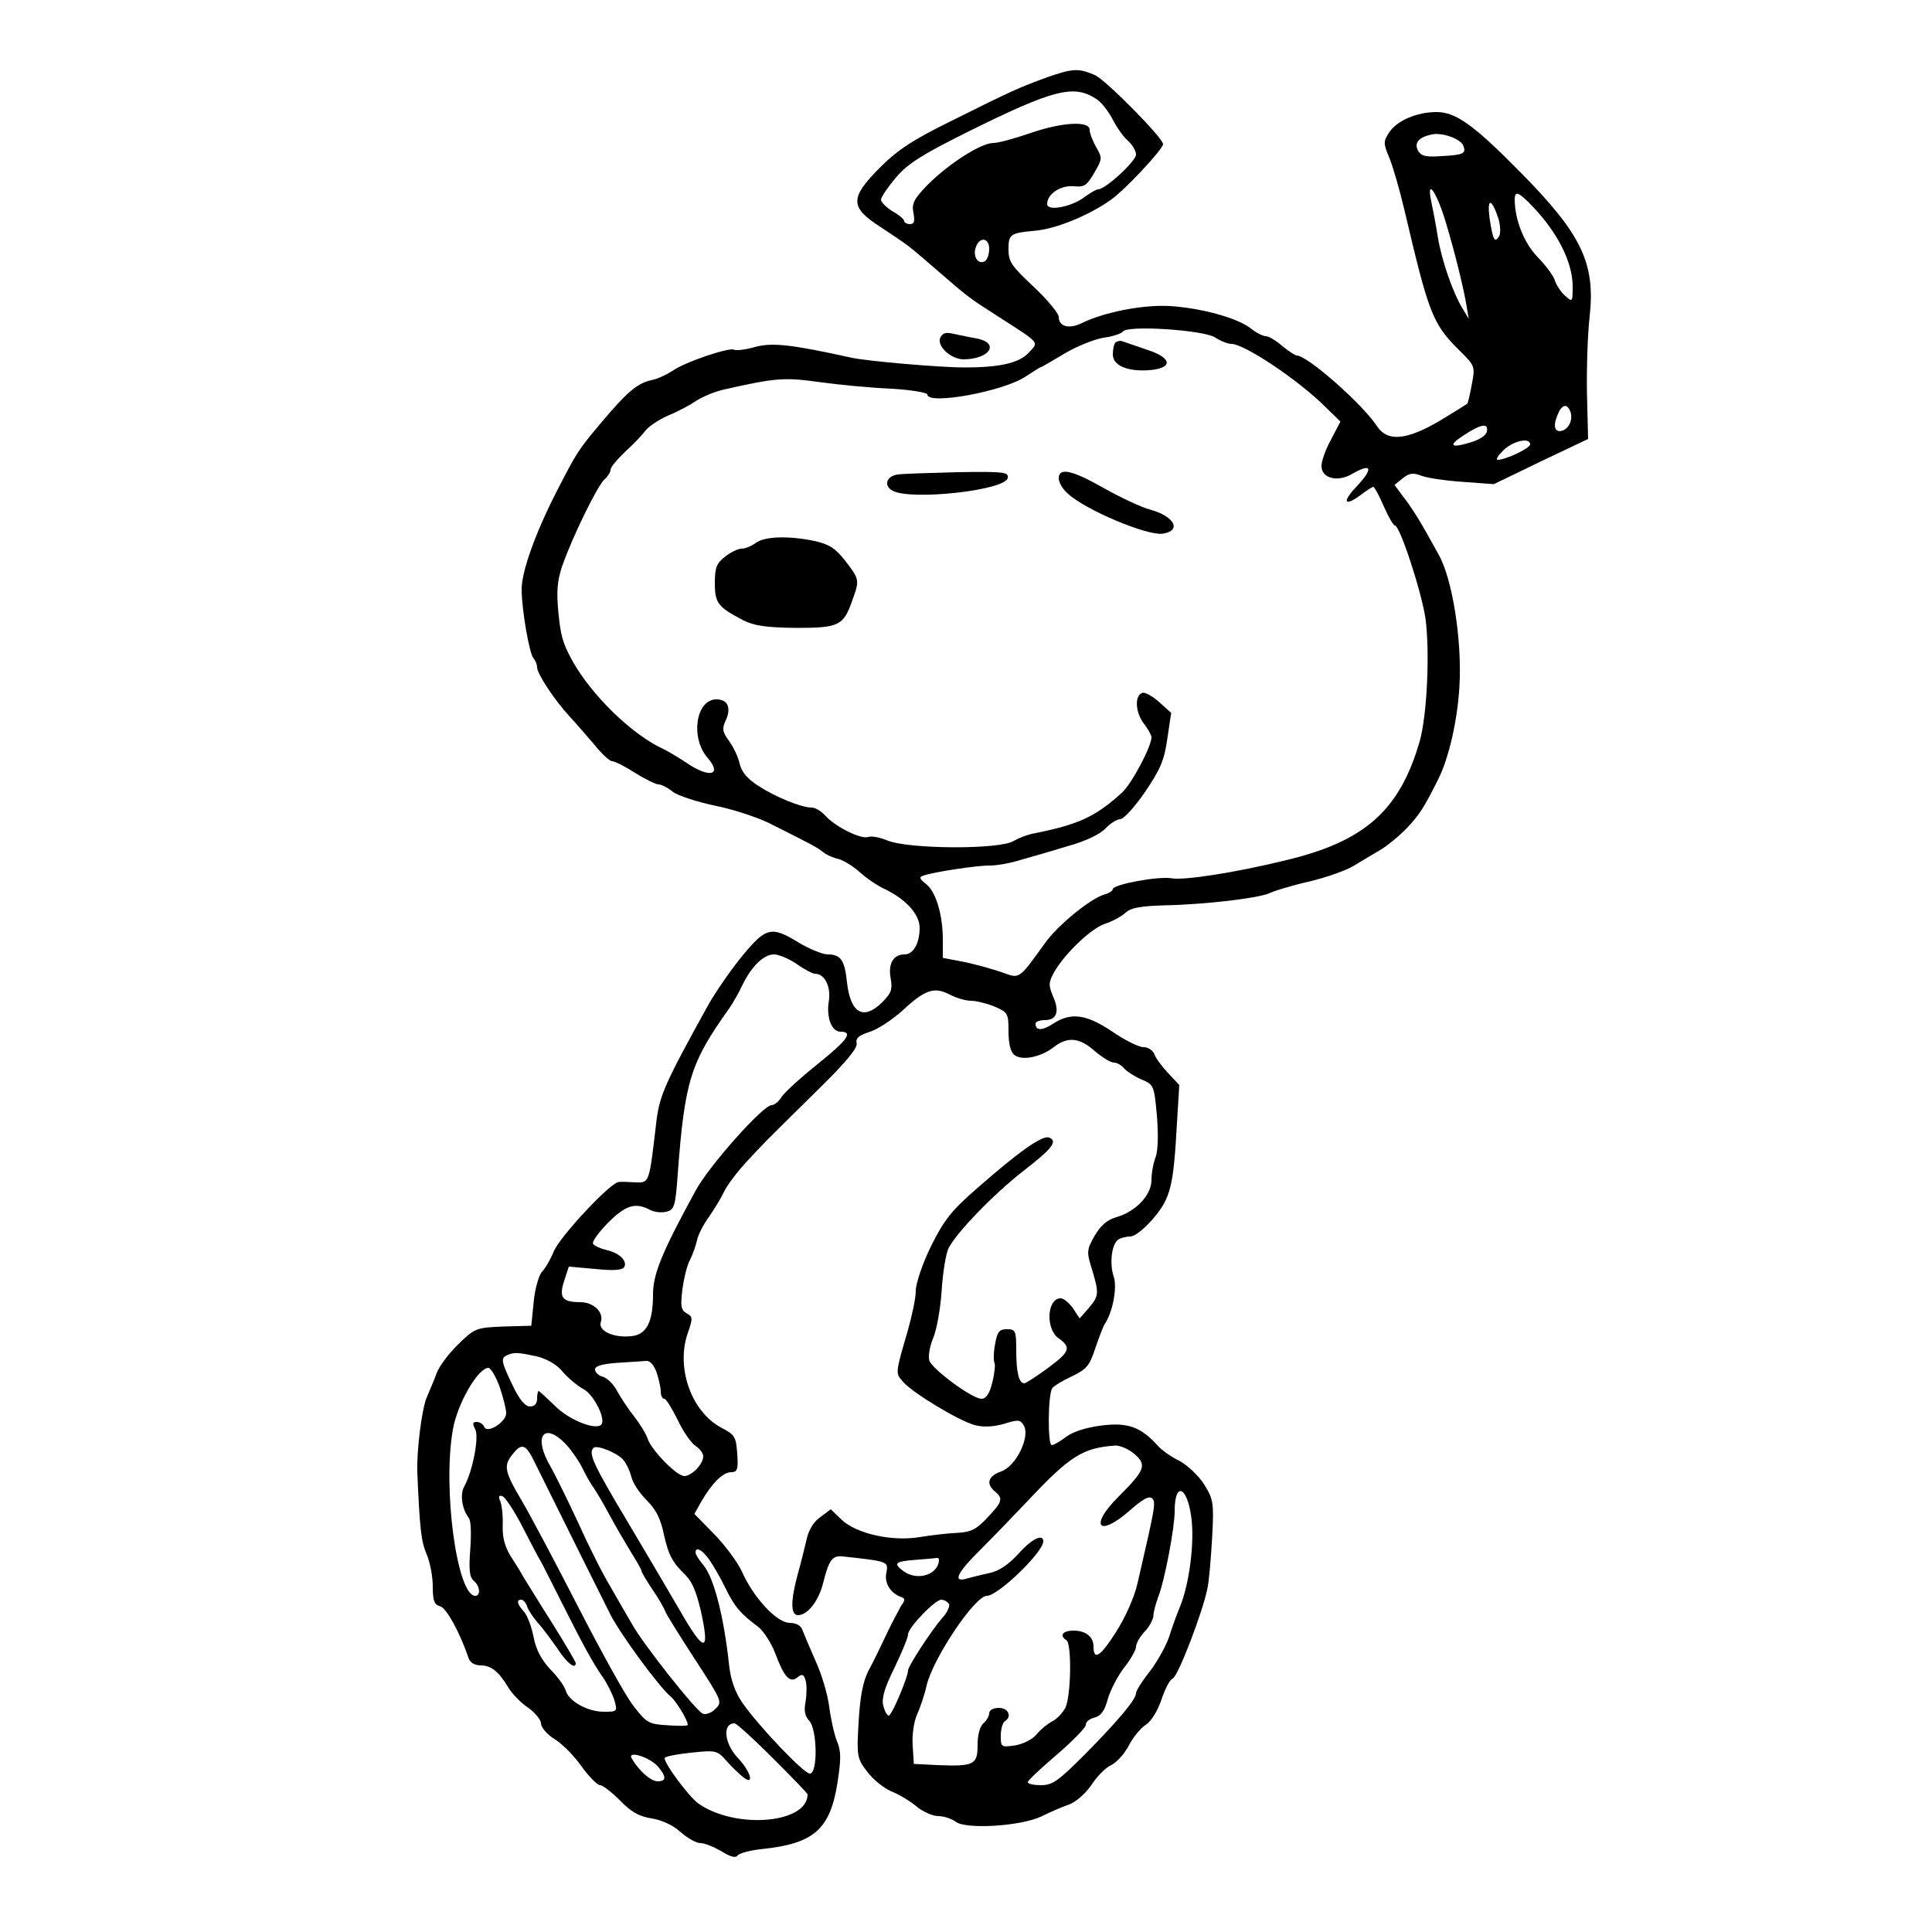 <?xml version="1.0" standalone="no"?>
<!DOCTYPE svg PUBLIC "-//W3C//DTD SVG 20010904//EN"
 "http://www.w3.org/TR/2001/REC-SVG-20010904/DTD/svg10.dtd">
<svg version="1.0" xmlns="http://www.w3.org/2000/svg"
 width="500pt" height="500pt" viewBox="0 0 500 500"
 preserveAspectRatio="xMidYMid meet">
<g transform="translate(0,500) scale(0.1,-0.1)"
fill="#000000" stroke="none">
<path d="M2710 4800 c-71 -26 -90 -34 -244 -111 -102 -50 -142 -76 -188 -122
-79 -79 -79 -103 0 -154 77 -51 69 -45 142 -108 90 -78 87 -75 160 -122 115
-74 109 -67 82 -96 -25 -27 -76 -38 -167 -38 -60 0 -248 16 -290 25 -159 35
-207 40 -251 28 -25 -7 -49 -10 -54 -7 -12 7 -128 -32 -160 -55 -14 -9 -38
-21 -55 -24 -36 -8 -64 -32 -130 -111 -60 -71 -63 -77 -116 -180 -54 -106 -89
-204 -89 -250 0 -52 20 -168 31 -179 5 -6 9 -16 9 -23 0 -17 46 -86 84 -127
16 -17 44 -50 64 -73 19 -24 40 -43 46 -43 7 0 33 -13 59 -30 26 -16 54 -30
61 -30 7 0 24 -8 37 -19 13 -10 62 -26 109 -36 46 -9 109 -30 140 -45 108 -54
125 -63 140 -75 8 -7 26 -15 40 -18 14 -4 38 -19 55 -34 16 -15 45 -35 65 -44
54 -26 90 -65 90 -100 0 -40 -16 -69 -39 -69 -29 0 -43 -24 -36 -62 5 -28 2
-38 -21 -61 -49 -49 -83 -30 -92 51 -6 57 -16 72 -50 72 -13 0 -47 14 -74 30
-73 45 -86 41 -152 -40 -31 -39 -70 -96 -87 -128 -108 -195 -122 -228 -130
-292 -19 -162 -18 -161 -53 -160 -17 1 -37 2 -45 1 -22 -2 -152 -141 -168
-180 -8 -20 -22 -44 -31 -53 -8 -10 -18 -45 -21 -79 l-6 -60 -72 -2 c-71 -3
-74 -4 -117 -46 -25 -24 -50 -58 -56 -75 -6 -17 -18 -44 -25 -61 -13 -28 -27
-139 -25 -195 6 -144 10 -180 24 -212 9 -21 16 -58 16 -84 0 -37 4 -47 19 -51
16 -4 51 -67 74 -135 4 -11 16 -18 31 -18 27 0 47 -16 72 -58 9 -15 31 -38 50
-51 19 -13 34 -32 34 -41 0 -10 15 -28 34 -40 19 -11 51 -43 70 -70 20 -28 42
-50 49 -50 7 0 30 -18 52 -40 28 -29 49 -41 81 -46 26 -4 55 -17 75 -35 18
-16 41 -29 52 -29 11 0 35 -10 54 -21 24 -15 37 -18 42 -11 4 6 34 14 66 17
131 14 173 51 192 169 10 64 10 84 -1 110 -7 17 -16 58 -20 89 -4 32 -20 86
-36 120 -15 34 -30 70 -34 80 -3 10 -16 17 -33 17 -33 1 -93 65 -123 133 -11
24 -43 67 -71 96 l-52 53 18 32 c27 47 56 76 77 76 16 0 19 7 16 47 -3 44 -6
50 -41 68 -79 42 -119 158 -86 248 12 35 12 40 -4 48 -15 9 -16 19 -11 62 4
29 12 63 20 77 7 14 15 37 18 51 3 14 17 41 31 60 13 19 31 48 39 65 8 17 33
50 56 75 48 52 40 44 181 183 78 76 109 114 106 126 -3 13 5 20 32 29 21 6 59
31 87 56 58 54 82 62 122 41 17 -9 42 -16 55 -16 14 0 41 -7 61 -15 34 -15 36
-17 36 -64 0 -31 5 -53 15 -61 19 -16 69 -6 102 20 36 28 67 25 106 -10 19
-16 41 -30 50 -30 8 0 20 -7 27 -16 8 -8 28 -21 45 -28 31 -13 32 -16 39 -93
4 -48 3 -90 -3 -107 -6 -15 -11 -42 -11 -60 0 -39 -41 -82 -91 -96 -24 -7 -40
-21 -56 -48 -21 -37 -21 -42 -7 -87 19 -63 18 -69 -9 -101 l-23 -26 -17 26
c-10 14 -24 26 -32 26 -35 0 -40 -78 -6 -103 34 -24 30 -35 -25 -76 -30 -22
-59 -41 -63 -41 -14 0 -21 28 -21 86 0 50 -2 54 -24 54 -20 0 -25 -6 -31 -40
-4 -21 -4 -43 -1 -48 2 -4 0 -27 -6 -50 -7 -29 -16 -42 -28 -42 -24 0 -127 76
-135 99 -3 11 1 37 10 58 9 21 19 76 22 123 3 47 11 96 18 110 21 41 118 141
194 200 75 58 89 77 66 86 -17 7 -79 -37 -186 -131 -68 -59 -86 -83 -120 -151
-22 -45 -39 -96 -39 -115 0 -19 -10 -65 -21 -104 -32 -109 -32 -109 -12 -131
25 -29 143 -100 185 -112 23 -6 47 -5 76 3 38 12 43 11 52 -5 16 -30 -21 -105
-59 -118 -34 -12 -40 -32 -16 -52 22 -18 19 -27 -20 -68 -28 -30 -42 -37 -77
-39 -24 -1 -68 -6 -98 -11 -72 -12 -164 9 -202 45 l-28 27 -28 -21 c-17 -12
-30 -34 -35 -59 -5 -21 -15 -62 -23 -90 -18 -67 -18 -104 1 -104 25 0 53 36
65 82 15 61 24 73 51 70 119 -13 118 -13 113 -42 -6 -26 10 -53 38 -63 11 -4
11 -8 0 -23 -6 -11 -24 -44 -38 -74 -14 -30 -35 -73 -47 -95 -14 -28 -21 -66
-25 -132 -5 -89 -4 -94 23 -129 15 -20 44 -43 64 -51 20 -8 49 -26 64 -39 16
-13 41 -24 55 -24 15 0 35 -7 46 -15 27 -20 168 -11 221 14 22 11 54 25 72 31
18 7 43 29 58 51 14 22 37 45 51 51 14 7 34 29 45 50 11 21 30 45 44 54 14 9
31 36 41 66 9 27 22 52 29 54 14 6 78 173 90 234 4 19 9 78 12 131 5 91 3 99
-21 138 -14 22 -43 49 -63 60 -21 10 -47 28 -57 40 -44 48 -76 60 -144 52 -39
-5 -73 -15 -92 -29 -16 -12 -33 -22 -38 -22 -11 0 -10 130 1 147 4 6 27 20 51
31 39 19 46 28 61 74 10 29 21 58 25 63 20 30 32 95 22 122 -11 33 -5 84 12
95 6 4 20 8 31 8 12 0 37 20 60 47 45 53 52 84 61 247 l6 98 -30 32 c-16 17
-32 39 -35 49 -4 9 -16 17 -28 17 -12 0 -48 18 -80 40 -67 45 -107 51 -153 21
-29 -19 -46 -19 -46 0 0 5 11 9 24 9 31 0 39 22 21 62 -12 29 -11 36 3 62 29
50 96 113 131 125 19 6 43 19 54 29 14 13 39 17 101 19 104 2 250 19 275 33
11 5 56 19 101 29 45 11 95 29 113 40 18 11 48 29 67 40 19 11 51 37 71 58 32
34 44 52 81 126 28 56 50 153 55 241 7 118 -18 278 -54 341 -12 22 -31 56 -42
75 -11 19 -31 51 -46 70 l-26 35 21 17 c17 14 27 15 48 7 15 -6 63 -13 107
-16 l81 -6 122 59 122 58 -3 120 c-1 67 2 155 7 197 15 137 -20 212 -178 372
-121 123 -168 157 -218 157 -51 0 -103 -22 -123 -53 -15 -23 -15 -28 0 -64 9
-21 27 -83 40 -138 62 -264 72 -292 139 -359 44 -43 44 -44 35 -91 -5 -27 -10
-49 -12 -50 -1 -1 -33 -21 -71 -44 -87 -51 -136 -55 -163 -13 -37 56 -178 181
-207 182 -4 0 -21 11 -38 25 -16 14 -35 25 -42 25 -8 0 -25 9 -39 20 -34 27
-128 53 -210 58 -69 4 -171 -16 -229 -45 -32 -15 -58 -8 -58 17 0 9 -29 44
-65 78 -57 53 -65 65 -65 96 0 40 4 43 70 49 54 5 139 40 195 80 36 25 135
131 135 144 0 16 -150 168 -177 179 -42 18 -57 17 -123 -6z m127 -56 c13 -8
31 -31 42 -52 10 -20 28 -46 40 -56 12 -11 21 -27 21 -36 0 -17 -79 -90 -98
-90 -5 0 -20 -9 -34 -19 -33 -26 -98 -39 -98 -19 0 26 35 49 69 46 27 -3 34 2
53 35 21 36 21 38 5 66 -9 16 -17 36 -17 45 0 24 -72 20 -155 -9 -38 -13 -81
-25 -94 -25 -32 0 -115 -53 -170 -108 -36 -37 -42 -49 -37 -73 4 -22 2 -29 -9
-29 -8 0 -15 4 -15 8 0 4 -13 16 -30 25 -16 10 -30 24 -30 30 0 7 18 33 39 58
32 37 68 59 186 118 222 110 274 123 332 85z m950 -121 c8 -20 1 -24 -56 -27
-41 -3 -53 0 -61 14 -11 20 2 35 35 42 27 6 75 -11 82 -29z m-46 -196 c23 -76
47 -172 55 -222 l5 -30 -15 25 c-26 42 -55 126 -65 187 -5 32 -13 73 -17 92
-13 63 14 24 37 -52z m228 36 c64 -68 100 -142 101 -202 0 -43 0 -44 -20 -26
-11 10 -22 27 -26 39 -3 11 -23 39 -45 61 -35 37 -58 94 -59 148 0 25 10 21
49 -20z m-91 -29 c5 -18 6 -37 2 -45 -12 -19 -16 -11 -25 46 -7 54 5 53 23 -1z
m-1318 -78 c0 -14 -5 -28 -11 -32 -17 -10 -32 12 -24 35 9 29 35 27 35 -3z
m584 -229 c14 -9 33 -17 43 -17 33 0 173 -93 243 -163 l39 -38 -24 -46 c-14
-25 -25 -56 -25 -69 0 -32 42 -43 80 -20 51 29 55 14 10 -34 -37 -39 -31 -52
10 -22 16 12 31 22 34 22 3 0 15 -22 27 -50 12 -27 25 -50 29 -50 13 0 69
-172 79 -240 12 -89 4 -253 -15 -319 -52 -179 -142 -259 -349 -308 -127 -31
-261 -52 -293 -46 -34 6 -152 -16 -152 -28 0 -4 -10 -11 -22 -14 -37 -11 -121
-80 -153 -125 -69 -96 -66 -93 -110 -77 -22 8 -66 20 -97 27 l-58 11 0 47 c0
65 -18 124 -43 144 -18 14 -19 18 -7 22 24 9 142 27 173 26 16 0 52 6 80 15
29 8 84 24 123 36 43 12 81 30 95 45 12 13 30 24 38 24 9 0 38 32 64 70 40 59
50 82 58 138 l10 67 -31 28 c-18 16 -37 26 -43 24 -21 -6 -19 -49 2 -78 12
-15 21 -32 21 -37 0 -24 -51 -120 -76 -143 -69 -63 -113 -83 -229 -106 -16 -3
-39 -12 -51 -19 -34 -23 -272 -22 -328 1 -19 8 -41 12 -49 9 -18 -7 -85 26
-111 55 -11 12 -26 21 -35 21 -28 0 -95 28 -138 56 -29 18 -44 37 -49 58 -3
16 -16 43 -27 58 -17 23 -19 32 -9 53 15 33 6 55 -24 55 -53 0 -68 -99 -23
-151 39 -45 6 -54 -53 -14 -21 14 -48 30 -60 36 -82 37 -189 141 -239 233 -23
43 -28 61 -34 122 -5 53 -3 81 10 119 25 73 92 210 110 225 8 7 15 18 15 24 0
7 17 27 38 47 21 19 44 43 52 54 8 11 35 29 60 40 25 10 58 28 74 39 16 10 47
23 70 28 133 30 155 32 248 19 51 -7 135 -15 186 -17 50 -3 92 -10 92 -15 0
-28 198 8 255 47 20 13 37 24 39 24 2 0 29 16 61 35 32 19 77 37 101 41 24 3
47 11 50 16 11 17 208 4 238 -15z m920 -192 c7 -19 -2 -42 -19 -49 -20 -7 -27
8 -15 38 11 29 25 34 34 11z m-216 -52 c-2 -10 -20 -22 -46 -29 -46 -14 -54
-7 -19 16 49 33 70 37 65 13z m112 -33 c0 -10 -63 -40 -84 -40 -6 0 1 11 14
24 25 25 70 35 70 16z m-1898 -1345 c20 -14 41 -25 47 -25 25 0 42 -33 36 -71
-7 -41 7 -79 30 -79 34 0 19 -21 -58 -83 -45 -36 -88 -75 -95 -87 -7 -11 -18
-20 -25 -20 -22 0 -161 -156 -196 -220 -88 -161 -111 -217 -111 -270 0 -72
-17 -104 -56 -108 -47 -5 -87 14 -79 37 8 25 -19 51 -53 51 -47 0 -56 12 -42
55 l12 37 68 -6 c46 -5 70 -3 75 4 10 16 -12 38 -46 45 -16 4 -31 11 -34 16
-4 5 14 29 38 54 46 46 71 54 109 34 11 -6 30 -8 42 -5 21 5 24 13 30 98 18
241 33 288 133 428 10 14 25 41 34 60 23 48 55 80 82 80 12 0 39 -11 59 -25z
m-674 -1015 c28 -7 53 -21 69 -41 14 -16 38 -36 53 -44 27 -14 59 -79 46 -92
-15 -15 -83 12 -119 48 -22 21 -41 39 -43 39 -2 0 -4 -9 -4 -20 0 -13 -7 -20
-18 -20 -13 0 -28 18 -45 54 -30 62 -32 72 -14 79 18 8 28 7 75 -3z m311 -41
c6 -18 11 -40 11 -50 0 -11 4 -19 9 -19 5 0 20 -25 35 -55 14 -30 35 -60 46
-67 11 -7 20 -19 20 -27 0 -20 -30 -51 -49 -51 -20 0 -86 68 -95 97 -4 12 -19
37 -34 56 -15 19 -35 49 -45 67 -9 18 -26 34 -37 37 -11 3 -20 11 -20 19 0 9
18 14 58 17 31 2 64 4 74 5 10 1 20 -10 27 -29z m-406 -38 c9 -27 17 -57 17
-68 0 -24 -51 -55 -57 -35 -3 6 -11 12 -19 12 -11 0 -12 -4 -4 -19 10 -20 -6
-107 -29 -149 -11 -20 -5 -58 12 -80 6 -7 7 -41 4 -82 -4 -53 -2 -71 9 -81 16
-13 19 -39 4 -39 -47 0 -85 277 -58 430 11 66 65 160 92 160 6 0 19 -22 29
-49z m169 -146 c13 -13 33 -41 44 -62 10 -21 24 -45 30 -53 6 -8 25 -40 41
-70 16 -30 42 -74 56 -97 15 -24 27 -45 27 -48 0 -4 13 -25 28 -48 16 -23 31
-49 34 -58 3 -8 38 -64 77 -124 69 -106 71 -110 53 -127 -10 -11 -25 -16 -33
-13 -18 7 -157 183 -184 233 -12 20 -37 64 -56 97 -20 33 -57 107 -83 165 -27
58 -59 123 -72 146 -44 75 -18 115 38 59z m-80 -46 c86 -174 178 -358 198
-398 26 -51 126 -187 155 -211 15 -12 45 -62 45 -74 0 -3 -24 -3 -52 -1 -50 3
-55 6 -90 52 -20 26 -83 140 -141 253 -58 113 -123 236 -146 275 -46 78 -49
92 -23 123 22 28 33 24 54 -19z m231 3 c8 -9 17 -29 21 -44 3 -15 21 -42 39
-60 25 -25 37 -48 46 -93 10 -45 21 -67 45 -91 26 -24 36 -45 50 -104 24 -109
9 -109 -55 3 -23 40 -84 143 -135 229 -89 149 -102 177 -88 191 9 8 60 -12 77
-31z m1323 15 c32 -28 28 -41 -40 -109 -78 -77 -54 -109 28 -37 33 29 50 39
58 31 10 -10 7 -24 -38 -219 -8 -36 -31 -88 -56 -127 -40 -63 -58 -75 -58 -37
0 25 -20 41 -52 41 -28 0 -37 -13 -18 -25 14 -9 12 -145 -3 -175 -7 -13 -22
-29 -34 -35 -12 -6 -30 -21 -40 -33 -10 -13 -34 -25 -55 -29 -37 -5 -38 -5
-38 25 0 17 5 34 10 37 20 12 10 35 -15 35 -15 0 -25 -6 -25 -14 0 -7 -7 -19
-15 -26 -9 -8 -15 -29 -15 -56 0 -51 -9 -56 -105 -52 l-60 3 -3 47 c-2 27 3
62 11 80 8 18 20 52 25 76 17 71 125 232 156 232 29 0 146 113 146 141 0 21
-31 6 -65 -33 -25 -27 -50 -44 -74 -49 -20 -4 -46 -11 -58 -14 -39 -12 -27 14
35 75 31 31 86 88 122 126 109 116 142 137 227 143 12 0 34 -9 49 -22z m147
-163 c9 -65 -5 -175 -30 -234 -8 -19 -20 -53 -27 -75 -7 -22 -29 -62 -49 -89
-21 -26 -37 -52 -37 -58 0 -16 -46 -71 -133 -159 -68 -68 -83 -79 -113 -79
-18 0 -34 3 -34 8 0 4 34 36 75 71 41 35 75 70 75 77 0 8 10 16 23 19 17 5 26
18 34 48 7 24 26 60 42 81 17 21 31 46 31 54 0 9 10 26 22 39 12 12 22 31 23
41 0 10 6 31 12 48 17 42 43 180 43 223 0 77 32 66 43 -15z m-1731 -25 c21
-41 42 -81 47 -89 5 -8 25 -49 46 -90 60 -120 90 -175 114 -209 12 -17 26 -45
31 -61 8 -29 8 -30 -27 -30 -42 0 -91 27 -99 55 -3 11 -21 36 -40 55 -23 25
-37 51 -43 83 -5 26 -16 56 -25 66 -18 20 -20 31 -7 31 5 0 12 -8 15 -17 3
-10 16 -29 28 -43 13 -14 35 -44 51 -67 24 -37 47 -55 47 -37 0 3 -28 51 -62
105 -35 55 -67 108 -73 117 -5 10 -20 34 -33 54 -16 26 -22 50 -21 80 1 24 -2
51 -6 62 -6 13 -4 17 5 14 7 -2 31 -38 52 -79z m484 -86 c11 -16 30 -49 42
-74 23 -47 38 -65 84 -99 14 -11 34 -42 44 -68 23 -62 38 -79 58 -63 12 10 16
8 21 -8 3 -11 3 -35 0 -54 -5 -24 -2 -38 9 -50 21 -21 23 -137 2 -137 -16 0
-134 124 -176 185 -18 27 -29 58 -33 95 -14 130 -40 228 -67 260 -11 13 -20
27 -20 32 0 16 17 8 36 -19z m594 1 c0 -39 -56 -57 -92 -30 -27 20 -22 25 30
29 26 2 50 4 55 5 4 1 7 -1 7 -4z m26 -115 c3 -6 -5 -23 -18 -37 -25 -28 -88
-124 -88 -135 0 -17 -42 -117 -50 -117 -4 0 -11 12 -14 26 -5 18 3 46 29 98
19 40 35 78 35 86 0 18 70 90 86 90 7 0 16 -5 20 -11z m-456 -399 c49 -49 90
-91 90 -94 0 -75 -185 -91 -282 -24 -24 17 -88 102 -88 118 0 4 30 10 68 14
65 7 68 6 92 -21 14 -16 33 -34 43 -42 30 -24 21 13 -13 49 -36 38 -41 90 -9
90 5 0 49 -40 99 -90z m-297 -22 c22 -26 22 -38 -1 -38 -18 0 -49 28 -67 59
-13 22 46 4 68 -21z"/>
<path d="M2887 4114 c-4 -4 -7 -18 -7 -31 0 -29 37 -45 94 -41 63 5 60 32 -6
53 -29 10 -58 20 -64 22 -5 2 -13 0 -17 -3z"/>
<path d="M2323 3772 c-29 -4 -37 -29 -13 -42 48 -26 292 1 298 33 3 15 -9 17
-130 15 -73 -2 -143 -4 -155 -6z"/>
<path d="M2740 3762 c0 -10 10 -28 23 -39 46 -43 208 -111 247 -104 49 8 29
45 -33 62 -23 6 -76 31 -119 55 -84 48 -118 55 -118 26z"/>
<path d="M1956 3595 c-11 -8 -27 -15 -37 -15 -9 0 -28 -9 -43 -21 -22 -17 -26
-29 -26 -68 0 -52 8 -62 73 -96 30 -15 60 -19 138 -20 111 0 122 6 145 72 19
52 18 54 -18 101 -26 33 -41 43 -80 52 -68 14 -129 12 -152 -5z"/>
<path d="M2433 4125 c-8 -22 29 -55 61 -55 68 1 94 42 34 54 -18 3 -45 9 -60
12 -21 5 -29 2 -35 -11z"/>
</g>
</svg>
